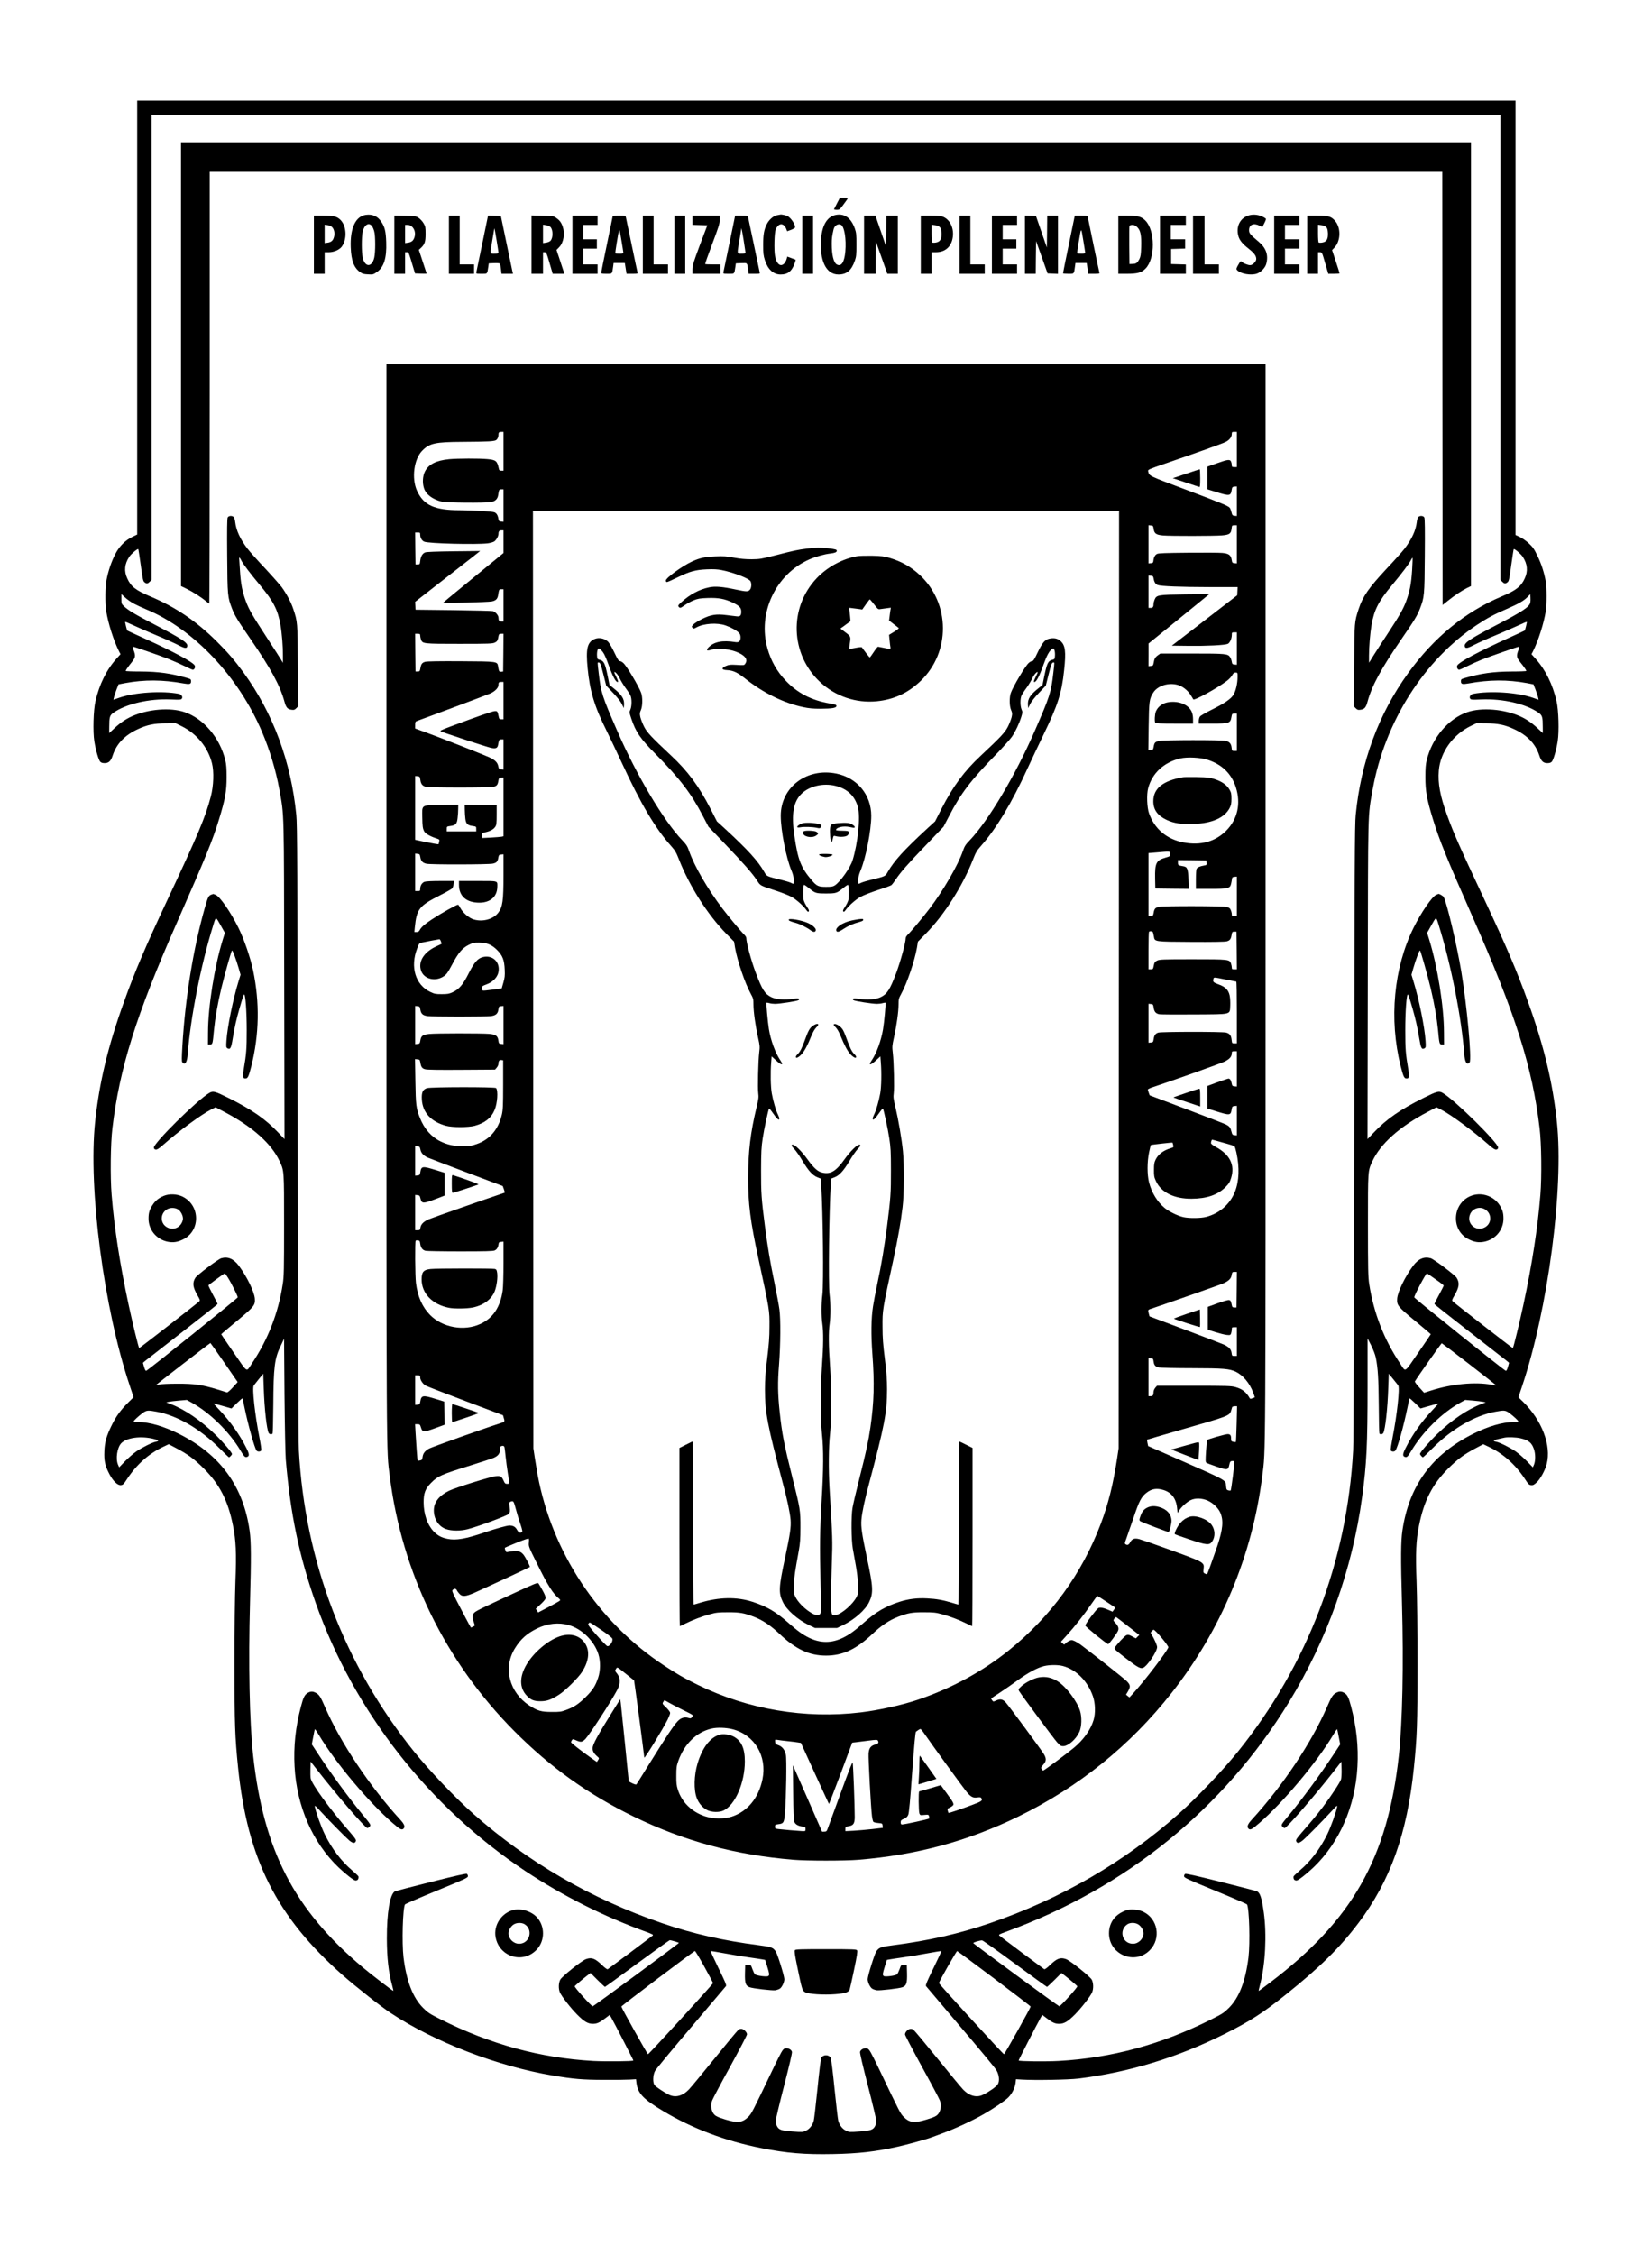 <?xml version="1.0" standalone="no"?>
<!DOCTYPE svg PUBLIC "-//W3C//DTD SVG 20010904//EN"
 "http://www.w3.org/TR/2001/REC-SVG-20010904/DTD/svg10.dtd">
<svg version="1.0" xmlns="http://www.w3.org/2000/svg"
 width="2300pt" height="3138pt" viewBox="0 0 2300 3138"
 preserveAspectRatio="xMidYMid meet">

<g transform="translate(0,3138) scale(0.1,-0.1)"
fill="#000000" stroke="none">
<path d="M1910 26961 l0 -3020 -65 -31 c-99 -47 -184 -132 -239 -239 -54 -105
-99 -236 -122 -358 -20 -105 -22 -321 -5 -438 25 -165 106 -418 179 -561 l20
-38 -55 -61 c-138 -152 -240 -357 -294 -594 -29 -124 -37 -420 -16 -556 20
-126 59 -259 82 -285 13 -14 31 -20 61 -20 58 0 88 28 114 110 53 160 168 280
352 364 127 59 224 79 384 80 l140 1 85 -42 c209 -104 365 -294 420 -514 30
-115 23 -317 -16 -464 -73 -281 -175 -524 -605 -1440 -306 -652 -452 -994
-604 -1418 -222 -615 -344 -1120 -402 -1672 -97 -922 122 -2595 481 -3664 l55
-165 -75 -74 c-102 -101 -166 -188 -225 -307 -77 -155 -102 -241 -107 -370 -6
-132 9 -203 69 -317 51 -98 115 -161 161 -156 28 3 39 13 83 81 133 203 300
353 499 449 l84 40 108 -57 c162 -86 246 -148 379 -280 222 -221 339 -449 408
-797 41 -203 49 -382 34 -771 -8 -203 -13 -672 -13 -1157 0 -842 6 -1008 50
-1440 131 -1273 536 -2076 1455 -2886 185 -163 535 -439 670 -528 609 -403
1490 -742 2258 -870 290 -49 413 -59 707 -60 154 -1 318 1 365 4 l85 5 6 -51
c18 -146 95 -227 375 -394 407 -243 863 -415 1364 -514 350 -70 605 -91 1000
-83 352 7 585 33 899 103 120 26 410 106 471 130 19 7 80 29 135 50 194 71
416 173 590 272 137 78 303 191 345 235 52 53 90 132 99 199 l6 53 80 -5 c182
-11 649 -3 790 14 698 86 1379 293 2035 621 349 174 537 295 850 546 475 380
754 654 1014 999 443 587 677 1242 771 2160 44 432 50 598 50 1435 0 474 -5
954 -13 1157 -15 396 -7 573 34 776 69 348 186 576 408 797 133 132 217 194
379 280 l108 57 84 -40 c199 -96 366 -246 499 -449 44 -68 55 -78 83 -81 26
-3 41 5 77 38 52 48 117 167 140 256 67 259 -67 611 -332 869 l-62 60 50 150
c362 1074 584 2754 486 3680 -58 551 -180 1058 -402 1672 -153 426 -299 767
-609 1428 -353 752 -425 915 -520 1177 -94 258 -128 440 -113 614 21 258 197
502 448 623 l75 36 140 -1 c159 -1 257 -21 383 -80 184 -84 299 -204 352 -364
26 -82 56 -110 114 -110 30 0 48 6 61 20 23 26 62 159 82 285 21 136 13 432
-16 556 -54 237 -156 442 -294 594 l-55 61 20 38 c73 143 154 397 179 561 15
102 15 319 0 410 -20 120 -60 245 -116 360 -45 94 -63 120 -119 173 -37 34
-92 73 -126 89 l-60 28 0 3023 0 3022 -9595 0 -9595 0 0 -3019z m18980 -416
l0 -3236 25 -24 c29 -30 45 -31 74 -7 19 15 25 45 51 236 17 121 32 222 35
224 9 10 98 -65 125 -106 66 -100 76 -199 28 -302 -50 -111 -122 -167 -318
-249 -512 -216 -946 -571 -1306 -1070 -411 -568 -656 -1231 -729 -1971 -14
-136 -16 -679 -21 -4405 -3 -2715 -8 -4319 -15 -4440 -83 -1542 -637 -2989
-1603 -4190 -213 -264 -573 -643 -826 -867 -760 -674 -1640 -1183 -2629 -1522
-427 -147 -857 -244 -1349 -307 -166 -21 -194 -31 -231 -84 -26 -39 -121 -343
-121 -389 1 -43 33 -111 63 -131 14 -9 41 -18 60 -22 44 -7 321 25 364 43 53
21 64 57 61 192 l-3 117 -40 0 c-40 0 -40 0 -60 -57 -12 -32 -27 -65 -36 -73
-20 -20 -167 -39 -186 -24 -18 16 -16 30 16 134 l28 90 39 7 c22 4 104 17 184
28 80 11 232 36 338 56 106 20 195 34 198 32 2 -3 -47 -110 -110 -238 -94
-192 -112 -237 -103 -250 7 -9 224 -265 482 -569 259 -303 483 -574 498 -601
39 -68 47 -152 18 -197 -20 -32 -114 -99 -202 -143 -88 -46 -191 -20 -277 68
-27 27 -189 223 -361 436 -172 212 -323 393 -336 402 -14 9 -33 12 -49 8 -31
-7 -66 -48 -66 -76 0 -11 106 -213 235 -449 130 -235 242 -447 250 -470 20
-56 18 -105 -4 -156 -25 -54 -51 -70 -183 -110 -167 -51 -237 -43 -315 36 -48
48 -51 54 -342 663 -117 242 -137 278 -163 289 -38 16 -94 -8 -104 -45 -4 -16
36 -186 110 -473 64 -247 116 -466 116 -487 0 -21 -7 -52 -15 -70 -26 -55 -63
-68 -220 -79 -136 -10 -144 -9 -187 12 -50 24 -90 75 -107 136 -6 21 -29 221
-52 444 -22 223 -46 417 -53 431 -23 51 -109 51 -133 0 -6 -14 -30 -207 -52
-430 -23 -223 -46 -423 -52 -444 -17 -62 -57 -113 -107 -137 -43 -21 -51 -22
-187 -12 -157 11 -194 24 -220 79 -8 18 -15 49 -15 70 0 21 52 240 116 487 74
287 114 457 110 473 -10 37 -66 61 -104 45 -26 -11 -46 -47 -163 -289 -289
-605 -295 -615 -342 -662 -81 -80 -148 -87 -315 -37 -132 40 -158 56 -183 110
-22 51 -24 100 -4 156 8 23 120 235 250 470 129 236 235 438 235 450 0 27 -39
69 -70 76 -18 4 -34 0 -51 -14 -14 -11 -163 -190 -331 -398 -168 -208 -329
-402 -357 -431 -88 -92 -190 -118 -280 -72 -67 33 -174 105 -196 130 -29 33
-27 139 4 199 13 25 238 297 500 605 262 309 481 568 488 576 10 13 -10 59
-103 249 -63 129 -112 236 -110 239 3 2 91 -12 197 -32 105 -20 257 -45 338
-56 80 -11 163 -24 185 -28 l39 -7 28 -90 c32 -104 34 -118 16 -134 -19 -15
-166 4 -186 24 -9 8 -24 41 -36 73 -20 57 -20 57 -60 57 l-40 0 -3 -117 c-3
-135 8 -171 61 -192 43 -18 320 -50 364 -43 19 4 46 13 60 22 30 20 62 88 63
131 0 46 -95 350 -121 389 -37 53 -65 63 -231 84 -492 63 -922 160 -1349 307
-990 339 -1869 848 -2629 1522 -253 224 -613 603 -826 867 -967 1201 -1520
2648 -1603 4190 -7 121 -12 1732 -16 4440 -4 3714 -6 4270 -20 4405 -73 741
-322 1413 -734 1980 -121 166 -216 277 -370 430 -286 285 -575 481 -931 631
-201 85 -267 136 -318 249 -48 103 -38 202 28 302 27 41 116 116 125 106 3 -2
18 -103 35 -224 26 -191 32 -221 51 -236 29 -24 45 -23 74 7 l25 24 0 3236 0
3235 9390 0 9390 0 0 -3235z m-19024 -3567 c38 -20 114 -55 169 -78 660 -273
1285 -933 1613 -1705 108 -253 194 -540 241 -800 69 -386 64 -220 68 -2663 l4
-2204 -88 92 c-178 188 -370 321 -695 482 -185 92 -212 99 -263 69 -171 -100
-782 -704 -773 -763 2 -16 11 -24 28 -26 19 -1 44 15 100 64 218 193 532 424
670 494 l61 31 125 -66 c391 -205 657 -444 769 -689 61 -134 60 -115 60 -886
0 -617 -2 -719 -18 -817 -61 -403 -206 -775 -430 -1108 -82 -123 -51 -141
-251 148 -97 140 -176 257 -176 259 0 3 97 85 216 183 243 202 259 221 252
314 -8 95 -108 301 -220 453 -73 99 -154 135 -247 108 -45 -13 -337 -233 -361
-272 -44 -72 -36 -131 31 -247 36 -62 37 -67 21 -83 -27 -27 -826 -648 -834
-648 -8 0 -93 350 -148 605 -122 570 -198 1063 -236 1530 -20 251 -15 710 11
924 98 832 330 1573 897 2859 409 929 497 1144 588 1442 85 278 105 386 105
585 0 121 -4 178 -18 235 -76 313 -302 580 -567 670 -199 68 -511 42 -735 -59
-89 -40 -168 -95 -247 -170 l-68 -63 1 88 c0 135 7 158 55 193 174 125 501
201 805 187 116 -5 138 -4 149 9 20 24 -2 61 -40 69 -230 45 -612 21 -827 -53
l-84 -29 7 31 c3 18 19 66 35 108 l29 75 93 18 c266 49 523 48 813 -5 85 -15
104 -10 104 30 0 27 -4 31 -52 45 -225 65 -404 90 -650 91 -115 0 -208 4 -208
8 0 11 32 57 87 125 49 61 53 86 24 162 -11 27 -15 50 -9 50 18 0 372 -122
498 -172 69 -28 169 -72 223 -99 53 -27 104 -49 112 -49 22 0 38 36 26 59 -26
48 -291 190 -711 381 -124 56 -226 103 -228 105 -6 6 -33 117 -29 121 2 2 51
-18 108 -45 57 -27 203 -90 324 -141 121 -50 258 -112 304 -136 95 -50 124
-53 129 -13 5 46 -83 103 -463 301 -258 134 -359 194 -418 250 -36 34 -37 38
-37 103 l0 67 54 -49 c29 -27 84 -65 122 -85z m19439 16 c-11 -59 -107 -123
-450 -302 -381 -198 -468 -255 -463 -301 5 -40 34 -37 129 13 46 24 183 86
304 136 121 51 267 114 324 141 57 27 106 47 108 45 4 -4 -23 -115 -29 -121
-2 -2 -104 -49 -228 -105 -420 -191 -685 -333 -711 -381 -12 -23 4 -59 26 -59
8 0 59 22 112 49 54 27 145 68 203 91 117 47 499 180 517 180 7 0 5 -17 -8
-50 -29 -76 -25 -101 24 -162 55 -68 87 -114 87 -125 0 -4 -93 -8 -208 -8
-246 -1 -425 -26 -649 -91 -49 -14 -53 -18 -53 -45 0 -40 19 -45 104 -30 290
53 547 54 813 5 l93 -18 29 -75 c16 -42 32 -90 35 -108 l7 -31 -84 29 c-215
74 -597 98 -827 53 -38 -8 -60 -45 -40 -69 11 -13 33 -14 149 -9 304 14 631
-62 805 -187 48 -35 55 -58 55 -193 l1 -88 -68 63 c-79 75 -158 130 -247 170
-224 101 -536 127 -735 59 -265 -90 -491 -357 -567 -670 -14 -57 -18 -114 -18
-235 0 -199 20 -307 105 -585 91 -294 187 -533 550 -1355 602 -1364 835 -2098
935 -2946 26 -214 31 -673 11 -924 -38 -467 -114 -960 -236 -1530 -55 -255
-140 -605 -148 -605 -8 0 -807 621 -834 648 -16 16 -15 21 21 83 67 116 75
175 31 247 -24 39 -316 259 -361 272 -93 27 -174 -9 -247 -108 -112 -152 -212
-358 -220 -453 -7 -93 9 -113 253 -314 118 -98 215 -180 215 -182 0 -3 -79
-120 -176 -260 -200 -289 -169 -271 -251 -148 -225 335 -368 703 -431 1109
-14 97 -17 202 -17 816 0 771 -1 752 60 886 112 245 378 484 769 689 l125 66
61 -31 c138 -70 452 -301 670 -494 56 -49 81 -65 100 -64 17 2 26 10 28 26 9
59 -602 663 -773 763 -51 30 -78 23 -263 -69 -325 -161 -517 -294 -695 -482
l-88 -92 4 2204 c4 2443 -1 2277 68 2663 169 940 716 1802 1454 2290 145 96
237 145 411 220 168 73 239 114 292 168 l37 38 3 -43 c2 -23 1 -57 -3 -74z
m-18133 -9392 c45 -70 138 -256 138 -276 0 -13 -1243 -1010 -1274 -1022 -9 -3
-18 13 -30 53 l-16 58 32 27 c18 15 252 197 520 405 268 208 487 381 487 386
1 4 -28 62 -64 128 -36 67 -64 126 -63 131 3 9 216 165 228 167 3 0 22 -25 42
-57z m16812 -23 c64 -44 116 -85 116 -89 0 -5 -29 -63 -65 -129 -36 -67 -65
-124 -64 -128 0 -5 219 -178 487 -386 268 -208 502 -390 520 -405 l32 -27 -16
-58 c-12 -40 -21 -56 -30 -53 -32 12 -1274 1009 -1274 1022 0 29 161 333 177
334 1 0 54 -36 117 -81z m-16005 -2513 c63 -750 187 -1345 417 -1995 534
-1509 1577 -2841 2924 -3733 524 -346 1081 -626 1678 -843 84 -31 101 -40 90
-50 -15 -15 -607 -457 -626 -469 -9 -5 -37 15 -86 62 -91 88 -140 106 -217 78
-61 -21 -336 -242 -359 -286 -24 -47 -26 -126 -5 -176 23 -55 152 -221 242
-311 97 -97 148 -127 218 -127 57 0 94 17 177 81 l57 43 24 -42 c49 -87 308
-590 305 -593 -11 -12 -385 -15 -558 -6 -739 42 -1433 231 -2125 579 -155 78
-177 92 -246 161 -142 143 -230 371 -271 701 -24 201 -11 687 21 738 4 6 202
92 441 190 395 162 435 181 435 202 0 12 -7 27 -15 33 -11 6 -155 -26 -500
-113 -267 -67 -492 -126 -501 -130 -70 -38 -114 -295 -113 -660 1 -268 23
-467 75 -654 10 -38 17 -71 16 -72 -5 -5 -318 235 -432 332 -948 797 -1375
1624 -1520 2939 -51 465 -68 1278 -44 2135 17 627 16 839 -5 994 -87 621 -409
1063 -983 1351 -212 106 -412 165 -565 165 -38 0 -68 4 -68 8 0 11 65 72 124
116 56 41 75 43 196 20 289 -54 603 -236 872 -505 71 -71 132 -129 135 -129
12 0 43 33 43 46 0 20 -122 163 -227 265 -205 201 -433 357 -628 430 l-60 23
35 8 c19 4 84 12 143 17 l108 9 67 -37 c254 -140 525 -406 682 -670 49 -82 62
-95 89 -86 36 11 34 40 -10 126 -91 182 -222 366 -371 524 -50 52 -88 95 -85
95 3 0 60 -16 128 -36 l122 -35 73 72 c41 40 76 71 79 68 3 -3 16 -60 29 -126
48 -235 141 -567 168 -600 15 -19 58 -16 65 4 4 9 -8 89 -25 177 -63 318 -104
691 -79 725 6 9 39 50 72 91 l60 73 7 -201 c9 -282 41 -572 69 -624 11 -20 44
-24 54 -7 4 5 8 184 10 397 3 528 18 645 99 814 l51 108 6 -778 c4 -427 12
-835 18 -906z m15176 1419 c29 -143 38 -289 41 -662 1 -210 5 -386 9 -392 10
-17 43 -13 54 7 28 52 60 342 69 624 l7 201 60 -73 c33 -41 65 -81 72 -90 24
-34 -16 -408 -79 -726 -17 -88 -29 -168 -25 -177 7 -20 50 -23 64 -4 32 40
114 336 169 601 13 66 26 122 29 125 3 3 38 -28 79 -68 l73 -72 122 35 c68 20
125 36 128 36 3 0 -35 -43 -85 -95 -149 -158 -280 -342 -371 -524 -44 -86 -46
-115 -10 -126 27 -9 40 4 89 86 157 264 428 530 682 670 l67 37 108 -9 c59 -5
124 -13 143 -17 l35 -8 -58 -22 c-195 -74 -415 -223 -616 -417 -112 -108 -241
-257 -241 -278 0 -12 30 -47 41 -47 4 0 66 58 137 129 269 269 583 451 872
505 121 23 140 21 196 -20 59 -44 124 -105 124 -116 0 -4 -30 -8 -67 -8 -154
0 -354 -59 -566 -165 -573 -288 -890 -721 -982 -1345 -22 -150 -24 -375 -6
-1010 24 -854 7 -1660 -44 -2125 -157 -1424 -647 -2287 -1790 -3153 -87 -67
-160 -120 -162 -119 -1 2 9 45 22 96 72 277 93 685 50 997 -28 200 -50 270
-94 294 -10 5 -235 63 -501 130 -342 86 -489 119 -500 112 -8 -5 -15 -20 -15
-32 0 -21 40 -40 435 -202 239 -98 437 -184 441 -190 32 -51 45 -537 21 -738
-41 -330 -129 -558 -271 -701 -69 -69 -91 -83 -246 -161 -692 -348 -1386 -537
-2125 -579 -176 -10 -546 -6 -558 6 -3 3 251 498 305 593 l24 42 57 -43 c83
-64 120 -81 177 -81 71 0 122 31 220 129 91 92 217 254 240 309 21 50 19 129
-4 175 -23 44 -300 266 -359 287 -78 28 -127 10 -218 -78 -49 -47 -77 -67 -86
-62 -19 12 -611 454 -626 469 -11 10 6 20 90 50 1680 613 3033 1711 3945 3200
529 865 881 1850 1017 2850 63 460 76 725 76 1558 l0 652 51 -100 c29 -59 56
-129 64 -170z m-16033 -67 l187 -271 -67 -74 c-41 -45 -73 -72 -82 -70 -8 3
-68 21 -133 41 -211 65 -324 81 -557 80 -120 0 -224 -5 -250 -11 -24 -7 -46
-10 -48 -8 -4 3 750 585 758 585 3 -1 89 -123 192 -272z m17334 -22 c206 -159
373 -290 370 -293 -2 -2 -30 1 -63 7 -226 42 -552 11 -842 -82 l-94 -30 -67
74 c-37 40 -65 78 -61 84 31 55 368 533 374 531 4 -1 177 -132 383 -291z
m-18314 -1041 c71 -18 78 -28 27 -39 -51 -10 -194 -81 -273 -136 -41 -29 -111
-90 -156 -136 l-81 -84 -16 37 c-35 82 -12 237 44 297 74 80 277 107 455 61z
m19026 10 c113 -27 156 -61 187 -148 24 -65 24 -168 2 -220 l-16 -37 -81 84
c-45 46 -115 107 -156 136 -79 55 -222 126 -273 136 -64 13 -40 25 114 57 46
10 164 6 223 -8z m-11777 -7001 c30 -9 57 -18 62 -21 7 -4 -1187 -883 -1201
-883 -18 0 -253 260 -251 278 0 6 134 120 196 166 l25 19 97 -97 c53 -53 100
-96 104 -96 4 0 206 146 449 325 244 179 448 325 453 325 6 0 36 -7 66 -16z
m4741 -312 c241 -177 441 -322 445 -322 4 0 51 43 104 96 l97 97 25 -19 c62
-46 196 -160 196 -166 2 -18 -233 -278 -251 -278 -12 0 -1198 871 -1198 879 0
11 100 41 125 37 11 -1 217 -147 457 -324z m-4327 -39 c66 -120 121 -223 123
-230 3 -10 -888 -984 -906 -990 -8 -3 -372 649 -371 663 0 11 1009 772 1024
773 6 1 64 -97 130 -216z m4038 -168 c278 -209 506 -384 506 -389 1 -15 -363
-666 -371 -663 -18 6 -909 980 -906 990 9 35 245 447 254 445 7 -2 239 -174
517 -383z"/>
<path d="M2520 26312 l0 -3088 72 -35 c84 -40 204 -116 269 -170 26 -22 50
-39 53 -39 3 0 6 1352 6 3005 l0 3005 8580 0 8580 0 2 -3015 3 -3014 75 60
c94 75 192 140 264 176 l56 27 0 3088 0 3088 -8980 0 -8980 0 0 -3088z"/>
<path d="M11655 28554 c-22 -42 -41 -80 -43 -85 -2 -5 15 -9 37 -9 38 0 43 3
94 73 77 105 76 97 10 97 l-58 0 -40 -76z"/>
<path d="M5092 28390 c-142 -20 -219 -187 -209 -450 7 -188 44 -286 133 -349
29 -21 50 -26 108 -29 67 -4 74 -2 120 30 101 68 141 195 133 418 -5 152 -20
213 -70 286 -51 76 -122 107 -215 94z m86 -155 c11 -14 26 -49 33 -78 17 -67
17 -284 0 -361 -31 -140 -132 -139 -162 2 -16 75 -16 282 0 356 21 97 85 137
129 81z"/>
<path d="M10865 28394 c-6 -1 -27 -5 -48 -9 -48 -8 -111 -63 -141 -124 -39
-77 -51 -147 -51 -291 0 -112 4 -147 23 -207 41 -131 118 -203 220 -203 98 0
152 41 192 146 11 31 19 57 18 59 -2 1 -29 11 -60 23 l-57 21 -10 -36 c-6 -20
-20 -46 -32 -59 -52 -55 -109 -8 -129 104 -15 82 -9 322 9 367 37 93 109 99
146 13 l14 -36 56 20 c30 12 55 27 55 35 0 44 -58 130 -105 156 -22 11 -85 25
-100 21z"/>
<path d="M11640 28390 c-120 -21 -193 -138 -208 -330 -24 -307 68 -499 241
-500 114 0 180 55 228 190 20 57 23 84 23 225 0 140 -3 168 -22 223 -53 148
-141 213 -262 192z m65 -136 c50 -20 80 -198 64 -377 -14 -148 -56 -211 -118
-178 -45 24 -71 132 -71 287 0 78 4 107 25 200 12 54 57 84 100 68z"/>
<path d="M17413 28389 c-137 -24 -211 -151 -172 -294 16 -58 56 -107 142 -175
79 -62 107 -100 107 -145 0 -35 -50 -85 -85 -85 -30 0 -92 24 -116 46 -15 14
-20 10 -49 -41 -27 -46 -30 -58 -19 -71 45 -55 200 -82 283 -50 54 21 111 81
125 133 33 118 0 219 -100 304 -128 109 -139 123 -139 167 0 76 64 103 145 62
21 -11 40 -19 41 -17 1 1 14 26 29 56 21 43 24 56 13 63 -62 42 -136 59 -205
47z"/>
<path d="M4370 27975 l0 -405 75 0 75 0 0 150 0 150 58 0 c71 0 150 35 182 80
74 104 65 285 -19 369 -49 49 -96 61 -245 61 l-126 0 0 -405z m256 242 c28
-32 38 -87 24 -135 -13 -50 -38 -72 -89 -79 l-41 -6 0 128 0 128 42 -6 c28 -4
50 -14 64 -30z"/>
<path d="M5490 27976 l0 -406 75 0 75 0 0 150 0 150 25 0 c26 0 20 14 95 -235
l18 -60 81 -3 c44 -2 81 -1 81 0 0 2 -25 77 -55 167 l-54 164 28 26 c54 50 66
86 66 196 0 92 -2 104 -28 148 -15 26 -47 60 -69 75 -40 26 -48 27 -190 30
l-148 3 0 -405z m250 246 c34 -35 47 -90 31 -141 -14 -49 -40 -71 -90 -78
l-41 -6 0 127 0 126 36 0 c26 0 43 -8 64 -28z"/>
<path d="M6250 27975 l0 -405 175 0 175 0 0 65 0 65 -100 0 -100 0 0 340 0
340 -75 0 -75 0 0 -405z"/>
<path d="M6716 27998 c-44 -211 -81 -393 -84 -405 -4 -22 -2 -23 72 -23 85 0
78 -7 94 95 l7 50 74 3 c50 2 77 -1 82 -9 4 -7 10 -41 14 -75 l7 -64 80 0 80
0 -8 33 c-3 17 -41 199 -84 402 l-77 370 -89 3 -89 3 -79 -383z m199 32 c14
-85 25 -160 25 -167 0 -9 -17 -13 -55 -13 -66 0 -65 -12 -30 190 14 80 25 150
26 155 2 22 10 -16 34 -165z"/>
<path d="M7400 27976 l0 -406 80 0 80 0 0 150 0 150 24 0 c22 0 27 -11 67
-150 l44 -150 82 0 81 0 -55 166 -55 166 36 37 c63 64 84 187 50 288 -20 58
-43 88 -92 122 -35 25 -45 26 -189 29 l-153 4 0 -406z m263 246 c39 -40 39
-155 0 -194 -11 -11 -39 -22 -62 -25 l-41 -6 0 128 0 128 41 -6 c23 -3 51 -14
62 -25z"/>
<path d="M7970 27975 l0 -405 175 0 175 0 0 65 0 65 -100 0 -100 0 0 110 0
110 95 0 95 0 0 65 0 65 -95 0 -95 0 0 100 0 100 100 0 100 0 0 65 0 65 -175
0 -175 0 0 -405z"/>
<path d="M8530 28371 c0 -4 -36 -181 -80 -391 -44 -210 -80 -389 -80 -396 0
-11 18 -14 74 -14 83 0 78 -5 92 98 l7 52 78 0 78 0 12 -75 12 -75 79 0 c71 0
79 2 74 18 -3 9 -39 181 -81 382 -42 200 -78 374 -81 387 -6 22 -11 23 -95 23
-49 0 -89 -4 -89 -9z m149 -508 c1 -9 -16 -13 -52 -13 -30 0 -56 2 -59 5 -3 3
5 67 18 143 39 230 34 227 65 42 15 -91 28 -171 28 -177z"/>
<path d="M8950 27975 l0 -405 175 0 175 0 0 65 0 65 -100 0 -100 0 0 340 0
340 -75 0 -75 0 0 -405z"/>
<path d="M9390 27975 l0 -405 75 0 75 0 0 405 0 405 -75 0 -75 0 0 -405z"/>
<path d="M9640 28315 l0 -64 104 -3 104 -3 -104 -275 c-89 -239 -103 -283
-104 -337 l0 -63 195 0 195 0 0 65 0 65 -103 0 c-57 0 -106 2 -109 5 -3 3 41
129 98 280 90 238 104 282 104 335 l0 60 -190 0 -190 0 0 -65z"/>
<path d="M10156 27997 c-44 -210 -81 -392 -84 -404 -4 -22 -2 -23 72 -23 85 0
78 -7 94 95 l7 50 77 3 c86 3 80 9 94 -95 l7 -53 79 0 c79 0 80 0 74 23 -3 13
-39 187 -81 387 -42 201 -78 373 -81 383 -5 14 -18 17 -92 17 l-87 0 -79 -383z
m198 36 c14 -89 26 -167 26 -173 0 -6 -24 -10 -55 -10 -66 0 -65 -12 -30 190
14 80 25 149 25 154 0 33 11 -20 34 -161z"/>
<path d="M11170 27975 l0 -405 75 0 75 0 0 405 0 405 -75 0 -75 0 0 -405z"/>
<path d="M12030 27975 l0 -405 80 0 80 0 2 225 3 224 79 -224 80 -225 73 0 73
0 0 405 0 405 -80 0 -80 0 -1 -217 c0 -120 -4 -209 -8 -198 -4 11 -38 109 -75
218 l-68 197 -79 0 -79 0 0 -405z"/>
<path d="M12820 27975 l0 -405 75 0 75 0 0 150 0 150 63 0 c111 1 191 59 222
162 40 137 -11 280 -120 329 -32 15 -66 19 -177 19 l-138 0 0 -405z m263 246
c16 -15 22 -36 25 -83 4 -84 -18 -123 -77 -133 -22 -4 -45 -4 -51 0 -6 4 -10
54 -10 127 l0 121 46 -6 c28 -3 54 -13 67 -26z"/>
<path d="M13360 27975 l0 -405 175 0 175 0 0 65 0 65 -100 0 -100 0 0 340 0
340 -75 0 -75 0 0 -405z"/>
<path d="M13810 27975 l0 -405 175 0 175 0 0 65 0 65 -100 0 -100 0 0 110 0
110 95 0 95 0 0 65 0 65 -95 0 -95 0 0 100 0 100 100 0 100 0 0 65 0 65 -175
0 -175 0 0 -405z"/>
<path d="M14270 27975 l0 -405 75 0 75 0 2 228 3 227 80 -225 80 -225 73 -3
72 -3 0 406 0 405 -75 0 -75 0 -2 -222 -3 -223 -76 220 -76 220 -77 3 -76 3 0
-406z"/>
<path d="M14882 27983 c-46 -219 -82 -401 -82 -405 0 -5 33 -8 74 -8 83 0 78
-5 92 98 l7 52 78 0 78 0 12 -75 12 -75 79 0 c71 0 79 2 74 18 -3 9 -39 181
-81 382 -41 201 -77 375 -80 388 -5 21 -10 22 -93 22 l-88 0 -82 -397z m227
-120 c1 -9 -16 -13 -52 -13 -30 0 -56 2 -59 5 -3 3 5 67 18 143 39 230 34 227
65 42 15 -91 28 -171 28 -177z"/>
<path d="M15570 27975 l0 -405 118 0 c150 0 204 15 260 72 138 138 136 533 -3
670 -55 54 -106 68 -252 68 l-123 0 0 -405z m265 242 c45 -45 58 -115 53 -276
-3 -103 -8 -133 -25 -167 -29 -54 -43 -65 -95 -67 l-43 -2 -3 260 c-1 143 0
265 3 272 2 7 21 13 41 13 27 0 44 -8 69 -33z"/>
<path d="M16150 27975 l0 -405 180 0 180 0 0 65 0 64 -102 3 -103 3 0 105 0
105 98 3 97 3 0 64 0 65 -100 0 -100 0 0 100 0 100 105 0 105 0 0 65 0 65
-180 0 -180 0 0 -405z"/>
<path d="M16610 27975 l0 -405 180 0 180 0 0 65 0 65 -100 0 -100 0 0 340 0
340 -80 0 -80 0 0 -405z"/>
<path d="M17740 27975 l0 -405 175 0 175 0 0 65 0 65 -100 0 -100 0 0 110 0
110 100 0 100 0 0 65 0 65 -100 0 -100 0 0 100 0 100 100 0 100 0 0 65 0 65
-175 0 -175 0 0 -405z"/>
<path d="M18200 27975 l0 -405 75 0 75 0 0 150 0 150 28 0 c27 0 29 -3 71
-150 l44 -150 78 0 c44 0 79 3 79 7 0 4 -23 78 -52 165 l-52 158 31 32 c90 93
95 278 10 375 -54 61 -92 73 -249 73 l-138 0 0 -405z m263 246 c16 -15 22 -36
25 -83 4 -84 -18 -123 -77 -133 -22 -4 -45 -4 -51 0 -6 4 -10 54 -10 127 l0
121 46 -6 c28 -3 54 -13 67 -26z"/>
<path d="M5380 18822 c0 -8005 -2 -7597 46 -7981 167 -1344 774 -2587 1734
-3551 501 -504 1029 -881 1665 -1191 703 -342 1415 -534 2220 -600 193 -16
717 -16 910 0 805 66 1517 258 2220 600 841 410 1558 987 2136 1721 690 876
1126 1919 1263 3021 48 384 46 -24 46 7981 l0 7488 -6120 0 -6120 0 0 -7488z
m1630 6278 l0 -270 -30 0 c-24 0 -31 5 -35 28 -23 107 -39 122 -157 133 -116
11 -414 10 -533 -1 -185 -18 -290 -72 -340 -174 -30 -62 -36 -152 -14 -224 26
-90 118 -160 249 -193 63 -16 599 -20 684 -6 59 10 92 41 101 93 13 83 14 84
45 84 l30 0 0 -226 0 -225 -32 3 c-29 3 -33 7 -39 38 -8 50 -26 79 -56 91 -35
13 -290 28 -483 29 -352 0 -502 69 -594 270 -79 173 -43 444 74 560 101 102
181 119 555 121 154 0 322 4 373 7 82 6 96 10 113 31 10 13 19 38 19 55 0 40
6 46 42 46 l28 0 0 -270z m10210 25 l0 -245 -35 0 c-30 0 -35 3 -35 24 0 14
-4 36 -10 50 -14 37 -43 34 -197 -21 l-133 -47 0 -158 0 -157 113 -35 c196
-61 211 -60 225 25 7 40 10 44 40 47 l32 3 0 -206 0 -206 -31 3 c-29 3 -33 8
-44 50 -6 26 -17 54 -24 62 -22 27 -123 68 -625 257 -516 194 -494 183 -511
252 -6 21 8 27 232 104 452 155 788 275 841 300 58 27 92 70 92 116 0 24 3 27
35 27 l35 0 0 -245z m-1643 -7377 l-3 -6523 -21 -140 c-56 -368 -122 -630
-228 -912 -264 -697 -695 -1289 -1280 -1760 -367 -295 -797 -528 -1266 -687
-215 -73 -543 -146 -794 -176 -779 -93 -1572 41 -2270 383 -195 96 -286 148
-475 273 -914 603 -1554 1571 -1755 2649 -9 50 -26 153 -38 230 l-21 140 -3
6523 -3 6522 4080 0 4080 0 -3 -6522z m484 6274 c9 -67 34 -85 132 -94 112 -9
711 -8 820 1 105 9 126 24 134 95 5 45 7 46 39 46 l34 0 0 -266 0 -265 -32 3
c-30 3 -33 6 -40 48 -11 65 -40 87 -130 95 -40 4 -255 5 -478 3 -317 -3 -411
-6 -432 -17 -28 -14 -45 -47 -50 -96 -3 -26 -8 -30 -35 -33 l-33 -3 0 266 0
266 33 -3 c30 -3 32 -6 38 -46z m-9051 -180 l0 -158 -420 -344 c-231 -188
-420 -345 -420 -348 0 -9 623 8 675 18 58 11 82 35 90 88 13 81 14 82 45 82
l30 0 0 -225 0 -225 -29 0 c-30 0 -41 14 -41 55 0 31 -43 81 -77 90 -16 4
-264 10 -553 14 l-525 6 -2 55 -3 55 346 270 c191 149 395 308 453 353 l106
84 -370 -4 c-244 -3 -379 -8 -397 -16 -37 -16 -59 -53 -67 -114 -6 -51 -7 -53
-36 -53 l-30 0 -3 223 -2 222 35 0 c32 0 35 -2 35 -30 0 -43 23 -84 56 -98 56
-26 729 -43 886 -23 37 5 77 17 91 27 28 21 57 74 57 104 0 36 12 50 41 50
l29 0 0 -158z m9051 -512 c8 -50 26 -79 56 -91 47 -18 318 -28 721 -29 l393 0
-3 -57 -3 -57 -455 -351 -455 -350 240 -3 c245 -3 491 9 537 27 29 11 58 73
58 126 0 33 2 35 35 35 l35 0 0 -226 0 -225 -32 3 c-29 3 -33 7 -39 40 -3 20
-13 48 -22 61 -32 50 -58 52 -532 52 l-440 0 -33 -23 c-39 -28 -51 -49 -60
-105 -7 -38 -10 -42 -40 -45 l-32 -3 1 158 0 158 395 320 c216 176 406 330
421 343 l28 23 -335 -3 c-379 -5 -398 -8 -425 -72 -8 -20 -15 -46 -15 -60 0
-42 -10 -56 -41 -56 l-29 0 0 226 0 225 32 -3 c29 -3 33 -7 39 -38z m-10211
-794 c0 -12 5 -38 11 -56 21 -59 28 -60 536 -60 416 0 461 2 493 18 28 13 37
25 44 57 4 22 10 46 12 53 2 6 17 12 34 12 l30 0 -2 -262 -3 -263 -27 -3 c-28
-3 -31 1 -43 71 -12 73 -1 72 -517 75 -303 2 -471 -1 -498 -8 -44 -12 -58 -31
-68 -93 -7 -38 -10 -42 -37 -42 l-30 0 -3 263 -2 262 35 0 c30 0 35 -3 35 -24z
m11380 -578 c0 -86 -24 -191 -55 -244 -35 -59 -123 -120 -304 -210 -82 -40
-157 -84 -165 -96 -9 -12 -16 -39 -16 -60 l0 -38 188 0 c233 0 252 6 266 88 9
50 11 52 43 52 l33 0 0 -260 0 -260 -34 0 c-32 0 -34 1 -39 46 -6 55 -30 82
-83 94 -56 14 -861 13 -923 -1 -59 -12 -69 -23 -79 -80 -7 -41 -10 -44 -41
-47 l-33 -3 4 328 c5 354 9 388 64 474 59 95 210 143 339 108 63 -17 133 -69
175 -131 21 -32 40 -63 43 -70 8 -24 330 152 466 255 31 23 65 59 76 80 16 29
26 37 48 37 27 0 27 -1 27 -62z m-10220 -328 l0 -260 -30 0 c-24 0 -31 5 -35
28 -18 85 -19 87 -56 86 -32 -1 -229 -70 -613 -213 -129 -48 -155 -61 -140
-69 27 -14 618 -209 687 -226 77 -20 104 -10 112 41 12 69 15 73 46 73 l29 0
0 -211 0 -210 -32 3 c-29 3 -33 7 -41 45 -10 53 -46 88 -127 125 -86 39 -618
248 -847 333 l-183 67 0 48 c0 43 3 49 28 58 176 63 972 361 1017 381 69 31
115 80 115 120 0 35 6 41 42 41 l28 0 0 -260z m9805 -824 c198 -64 331 -194
391 -381 73 -229 24 -447 -135 -606 -152 -152 -355 -208 -592 -163 -233 44
-405 188 -481 404 -29 80 -36 264 -13 350 55 210 220 363 450 416 96 22 281
13 380 -20z m-10963 -279 c8 -58 28 -83 77 -97 48 -13 894 -13 942 0 46 13 58
27 67 81 7 40 10 44 40 47 l32 3 0 -410 0 -409 -27 -6 c-16 -3 -83 -8 -150
-12 l-123 -6 0 34 c0 34 2 35 55 48 67 16 108 40 132 77 15 23 18 49 18 163
l0 135 -222 3 -223 2 1 -67 c0 -38 4 -95 8 -127 9 -71 29 -91 101 -101 49 -7
50 -8 50 -41 l0 -34 -205 0 -205 0 0 34 c0 33 1 34 50 41 75 10 92 29 101 111
5 38 8 95 8 127 l1 58 -230 -3 c-291 -4 -274 7 -271 -170 2 -129 6 -157 27
-198 14 -29 83 -69 162 -95 52 -17 53 -18 46 -48 -3 -18 -8 -33 -9 -35 -4 -4
-83 10 -222 39 l-103 22 0 444 0 444 32 -3 c31 -3 33 -6 40 -51z m10438 -1031
c0 -32 -2 -34 -59 -50 -134 -38 -153 -74 -149 -291 l3 -140 234 -3 234 -2 -6
131 c-7 152 -17 175 -74 184 -70 12 -73 14 -73 51 l0 34 198 -2 197 -3 3 -32
c3 -30 1 -32 -35 -38 -56 -10 -93 -25 -103 -46 -6 -10 -10 -76 -10 -148 l0
-131 205 0 c242 0 268 6 284 67 5 21 11 52 13 68 3 26 8 30 36 33 l32 3 0
-275 0 -276 -35 0 c-31 0 -35 3 -35 25 0 14 -6 41 -14 59 -11 27 -22 35 -59
45 -56 13 -882 15 -941 1 -51 -11 -65 -27 -74 -81 -7 -40 -10 -44 -40 -47
l-32 -3 0 440 0 439 73 6 c247 21 227 22 227 -18z m-10438 -46 c9 -54 32 -78
84 -90 57 -14 861 -12 924 1 55 12 69 28 79 89 6 31 10 35 39 38 l32 3 0 -288
c0 -361 -12 -444 -73 -525 -69 -90 -214 -131 -340 -94 -67 19 -151 92 -188
160 -13 26 -27 46 -32 46 -22 0 -232 -118 -362 -203 -101 -66 -150 -109 -171
-149 -11 -21 -22 -28 -45 -28 l-30 0 6 63 c26 258 60 301 353 449 90 46 168
90 172 99 5 9 12 35 16 58 l7 41 -190 0 c-113 0 -203 -4 -222 -11 -36 -13 -61
-53 -61 -99 0 -28 -3 -30 -35 -30 l-35 0 0 261 0 260 32 -3 c30 -3 33 -7 40
-48z m10201 -1047 c3 -10 8 -35 12 -56 12 -73 1 -72 517 -75 303 -2 471 1 498
8 44 12 58 31 68 93 7 38 10 42 37 42 l30 0 3 -262 2 -263 -35 0 c-30 0 -35 3
-35 24 0 12 -5 38 -11 56 -21 59 -28 60 -536 60 -416 0 -461 -2 -493 -18 -28
-13 -37 -25 -44 -57 -4 -22 -10 -46 -12 -52 -2 -7 -17 -13 -34 -13 l-30 0 0
258 c0 142 3 262 7 265 13 14 52 7 56 -10z m-9914 -125 c6 -17 10 -32 9 -33
-2 -2 -37 -18 -78 -37 -173 -81 -254 -216 -205 -343 42 -112 198 -148 312 -72
41 28 56 49 118 165 86 163 142 229 231 273 58 29 75 33 142 32 109 -1 178
-29 252 -103 77 -77 102 -140 107 -275 4 -83 0 -114 -19 -180 l-23 -80 -125
-17 c-69 -10 -131 -16 -137 -13 -7 2 -13 17 -13 33 0 27 5 31 61 52 88 31 153
97 168 169 30 141 -82 248 -220 211 -70 -19 -117 -74 -194 -226 -79 -157 -132
-220 -222 -262 -50 -23 -71 -27 -153 -27 -86 0 -101 3 -160 31 -207 99 -282
348 -182 606 26 69 29 73 67 81 54 12 227 45 242 46 6 1 16 -13 22 -31z
m10946 -534 c66 -13 123 -24 127 -24 5 0 8 -193 8 -430 l0 -430 -34 0 c-33 0
-33 1 -39 51 -7 60 -26 85 -76 99 -49 14 -894 13 -943 0 -42 -12 -59 -36 -67
-95 -6 -36 -9 -40 -38 -43 l-33 -3 0 271 0 271 32 -3 c31 -3 33 -6 40 -53 8
-56 30 -81 81 -90 18 -3 236 -5 484 -3 534 4 493 -7 501 125 2 43 -1 106 -8
138 -16 78 -61 123 -155 156 -72 26 -81 35 -71 74 7 28 -7 29 191 -11z
m-11233 -414 c10 -61 35 -82 105 -91 32 -4 229 -7 438 -7 209 0 406 3 438 7
70 9 98 33 106 93 6 40 8 43 39 46 l32 3 0 -266 0 -266 -32 3 c-31 3 -33 6
-39 46 -9 66 -34 85 -127 94 -107 9 -740 9 -835 -1 -93 -10 -114 -25 -125 -91
-7 -41 -10 -45 -40 -48 l-32 -3 0 266 0 266 32 -3 c30 -3 33 -7 40 -48z
m11368 -826 l0 -245 -32 3 c-29 3 -33 7 -40 42 -9 44 -24 66 -44 66 -8 0 -77
-23 -154 -51 l-140 -52 0 -157 0 -157 119 -37 c195 -61 205 -60 219 25 7 40
10 44 40 47 l32 3 0 -206 0 -206 -31 3 c-29 3 -33 8 -44 50 -14 57 -27 74 -79
100 -23 12 -270 107 -550 213 l-510 192 -12 34 c-7 19 -13 39 -13 46 -1 6 29
21 67 33 249 82 939 327 997 355 74 35 105 71 105 119 0 23 4 26 35 26 l35 0
0 -246z m-11368 89 c10 -62 24 -81 66 -93 25 -8 188 -10 505 -8 l469 3 24 28
c13 15 24 40 24 55 0 38 13 54 41 50 l24 -3 0 -340 c0 -291 -3 -351 -18 -416
-48 -207 -168 -347 -350 -410 -71 -25 -97 -29 -192 -29 -130 0 -212 18 -310
65 -129 62 -230 177 -289 329 -52 130 -58 178 -63 509 l-5 308 33 -3 c31 -3
34 -6 41 -45z m11135 -1103 c156 -43 192 -54 202 -65 5 -6 16 -44 25 -85 45
-209 38 -395 -20 -544 -69 -174 -216 -303 -402 -351 -74 -19 -232 -21 -312 -4
-78 16 -206 78 -267 130 -102 86 -179 212 -215 352 -28 111 -28 284 0 421 12
54 22 100 24 101 5 5 299 38 302 34 2 -2 7 -18 10 -35 7 -29 5 -31 -36 -43
-102 -31 -173 -85 -209 -159 -19 -39 -23 -63 -23 -142 -1 -84 3 -103 28 -157
72 -157 254 -247 496 -245 211 1 362 53 470 160 50 50 62 69 81 131 54 178
-17 323 -211 428 -43 24 -70 44 -70 55 0 18 10 48 16 48 2 0 52 -13 111 -30z
m-11134 -107 c9 -48 41 -83 99 -111 23 -10 268 -104 545 -208 l502 -189 16
-44 c8 -25 15 -46 15 -47 0 -1 -44 -17 -97 -34 -169 -56 -917 -318 -964 -338
-69 -30 -108 -68 -115 -113 -6 -36 -9 -39 -40 -39 l-34 0 0 246 0 245 32 -3
c28 -3 33 -8 42 -47 19 -76 32 -76 254 9 l82 32 0 159 0 158 -112 35 c-197 61
-212 60 -226 -25 -7 -40 -10 -44 -40 -47 l-32 -3 0 206 0 206 32 -3 c29 -3 33
-7 41 -45z m-3 -1309 c8 -59 33 -92 77 -101 21 -4 238 -8 483 -8 349 0 452 3
477 13 31 14 49 44 55 92 2 20 9 26 36 28 l32 3 0 -300 c0 -165 -5 -335 -11
-377 -32 -233 -136 -389 -312 -469 -226 -104 -524 -51 -698 124 -109 110 -175
258 -198 446 -12 99 -15 577 -4 589 4 4 19 6 33 4 21 -3 26 -9 30 -44z m11368
-641 l-3 -248 -29 0 c-28 0 -31 4 -40 50 -10 43 -15 50 -37 53 -14 2 -86 -19
-160 -46 l-134 -49 0 -159 0 -158 105 -34 c58 -18 129 -36 157 -39 50 -5 53
-4 63 21 5 15 10 41 10 57 0 27 3 29 35 29 l35 0 0 -200 0 -200 -34 0 c-32 0
-34 2 -39 41 -7 53 -37 85 -112 119 -33 14 -279 109 -546 209 l-485 182 -11
42 c-13 48 -12 50 42 67 81 25 922 320 979 343 84 34 124 69 132 115 9 50 11
52 45 52 l29 0 -2 -247z m-1157 -1001 c7 -52 24 -71 75 -82 21 -5 226 -10 454
-10 446 -1 527 -7 618 -51 98 -48 190 -158 238 -285 13 -35 24 -66 24 -68 0
-2 -14 -9 -32 -15 -25 -9 -34 -9 -39 1 -49 86 -103 128 -199 155 -59 16 -114
18 -578 18 l-514 0 -24 -28 c-13 -16 -24 -41 -24 -57 0 -46 -10 -60 -41 -60
l-29 0 0 266 0 265 33 -3 c30 -3 32 -6 38 -46z m-10211 -221 c0 -36 36 -90 77
-114 18 -10 267 -107 554 -215 l522 -197 12 -43 c15 -49 16 -48 -75 -77 -204
-65 -924 -322 -964 -343 -60 -33 -86 -66 -93 -119 -5 -36 -9 -42 -36 -47 -17
-3 -31 -5 -33 -4 -3 4 -22 261 -29 396 l-6 112 34 0 c31 0 34 -3 48 -47 19
-66 40 -66 201 -7 l128 47 -2 161 -3 161 -120 37 c-177 55 -199 51 -213 -33
-7 -40 -10 -44 -40 -47 l-32 -3 0 205 0 206 35 0 c32 0 35 -3 35 -29z m11367
-647 c-4 -136 -8 -249 -11 -251 -3 -3 -18 -2 -35 2 -28 6 -31 10 -31 43 0 49
-11 63 -47 64 -29 1 -271 -68 -285 -81 -4 -4 -12 -74 -17 -156 -8 -128 -8
-152 5 -161 8 -6 73 -31 144 -55 150 -51 159 -49 175 27 10 43 14 49 38 52 16
2 29 -2 32 -10 6 -14 -42 -384 -50 -399 -3 -4 -17 -4 -33 0 -24 7 -28 13 -32
59 -9 90 29 68 -670 376 l-415 182 -9 42 c-5 23 -7 44 -5 47 3 2 218 65 479
140 651 186 668 192 690 263 6 20 13 43 15 50 3 6 19 12 36 12 l32 0 -6 -246z
m-10193 -326 c3 -13 10 -72 16 -133 6 -60 20 -162 30 -226 26 -152 26 -149
-10 -149 -25 0 -32 6 -48 43 -28 62 -42 71 -110 64 -72 -7 -553 -157 -648
-202 -141 -68 -214 -161 -214 -273 0 -124 67 -226 172 -262 76 -26 199 -27
299 -1 145 37 553 189 573 213 16 20 18 34 12 94 -6 71 -5 72 21 79 33 8 35 5
67 -114 14 -53 41 -143 61 -200 27 -80 32 -107 22 -113 -25 -16 -46 -7 -68 31
-24 44 -54 61 -106 61 -35 0 -194 -44 -343 -95 -265 -91 -403 -115 -521 -90
-85 17 -141 48 -196 108 -85 92 -134 237 -135 397 -1 130 23 193 106 276 94
94 137 113 546 240 151 47 297 95 323 106 62 27 87 59 87 114 0 24 5 44 13 47
28 12 47 6 51 -15z m9173 -593 c113 -34 178 -119 191 -252 l7 -68 23 36 c30
48 100 112 154 140 64 34 163 32 244 -5 72 -32 145 -102 173 -166 48 -110 37
-231 -41 -465 -49 -145 -136 -387 -142 -393 -2 -1 -15 2 -29 9 -24 11 -25 15
-20 66 10 93 16 90 -512 281 -181 66 -354 125 -383 133 -68 17 -101 5 -127
-44 -20 -37 -38 -45 -65 -27 -13 8 -12 18 9 72 13 35 58 165 100 289 82 244
111 300 186 357 70 54 139 65 232 37z m-8834 -736 c-5 -46 0 -60 105 -271 161
-327 231 -438 320 -509 7 -6 12 -15 10 -21 -2 -5 -71 -45 -155 -89 l-151 -79
-16 26 -17 25 65 61 c37 33 69 71 72 84 4 17 -7 47 -39 106 -25 46 -52 91 -59
101 -12 17 -38 6 -378 -151 -433 -201 -488 -228 -517 -255 -27 -24 -30 -66 -8
-127 8 -23 15 -46 15 -50 0 -7 -51 -33 -55 -28 -11 15 -147 272 -200 377 -63
126 -66 136 -49 148 26 19 42 16 55 -9 6 -13 23 -35 37 -50 38 -41 83 -37 206
16 131 58 766 352 772 359 8 7 -61 139 -91 175 -37 44 -82 56 -159 43 -34 -6
-67 -11 -73 -11 -9 0 -27 45 -24 60 1 3 74 35 164 71 103 42 164 62 169 56 4
-6 4 -32 1 -58z m8044 -821 l122 -81 -20 -28 -20 -28 -55 24 c-71 31 -117 40
-143 26 -28 -16 -181 -219 -181 -242 0 -16 299 -259 319 -259 12 0 120 146
136 184 16 37 4 69 -42 118 -25 26 -25 28 -9 53 10 15 22 23 29 19 7 -4 81
-61 165 -127 l154 -120 -24 -23 -24 -24 -51 27 c-42 23 -56 26 -79 18 -25 -9
-139 -132 -165 -177 -8 -15 14 -35 136 -130 176 -137 221 -163 258 -149 58 22
197 227 197 290 0 25 -42 119 -76 173 -17 26 -17 28 1 47 10 12 22 21 26 21
24 0 213 -226 205 -246 -26 -67 -323 -456 -488 -638 l-53 -58 -24 19 -24 20
27 45 c39 66 35 93 -22 147 -43 42 -515 414 -638 504 -29 20 -68 44 -88 52
-33 14 -40 14 -70 0 -19 -9 -42 -25 -52 -36 -17 -19 -18 -19 -40 2 l-23 22 78
86 c112 123 250 298 342 434 44 64 83 117 87 117 4 0 62 -37 129 -82z m-7036
-390 c98 -67 151 -109 155 -124 10 -39 -38 -109 -71 -102 -8 2 -73 68 -144
148 -105 118 -127 148 -120 163 6 9 14 17 20 17 6 0 78 -46 160 -102z m-450
66 c182 -53 352 -220 410 -404 31 -97 30 -232 -4 -330 -39 -115 -73 -167 -171
-265 -100 -99 -166 -143 -278 -183 -65 -24 -87 -27 -198 -26 -144 0 -196 15
-310 89 -279 182 -367 521 -205 790 81 133 166 210 311 282 147 72 303 88 445
47z m6878 -569 c185 -49 345 -211 418 -423 33 -96 37 -233 9 -327 -40 -135
-139 -276 -276 -389 -101 -84 -414 -316 -427 -316 -4 0 -14 9 -21 21 -12 18
-9 25 22 60 46 50 47 88 5 155 -53 82 -490 674 -529 715 -42 44 -76 50 -135
22 -34 -16 -36 -16 -50 3 -8 10 -15 22 -15 25 0 4 53 41 118 82 64 42 176 119
247 171 143 105 277 178 370 200 78 19 196 19 264 1z m-6081 -112 c59 -47 108
-86 110 -88 3 -3 142 -1051 142 -1074 0 -25 255 390 325 528 19 39 35 80 35
93 0 13 -21 42 -56 76 -54 52 -55 54 -39 78 l16 24 72 -40 c40 -23 122 -66
182 -95 158 -78 148 -71 130 -99 -14 -21 -19 -23 -49 -14 -55 17 -106 2 -151
-45 -54 -56 -164 -222 -385 -577 -101 -162 -186 -299 -190 -303 -4 -5 -30 3
-57 16 l-49 25 -53 529 c-29 290 -56 548 -59 572 l-7 44 -106 -169 c-210 -335
-279 -463 -279 -516 0 -37 21 -73 64 -110 29 -25 30 -26 13 -52 l-17 -26 -73
51 c-150 106 -287 213 -287 224 0 6 6 19 13 29 12 16 15 16 57 -3 67 -30 87
-27 133 22 61 66 356 519 438 675 52 97 50 174 -7 241 -24 29 -24 31 -8 55 19
30 8 36 142 -71z m1483 -768 c304 -79 480 -373 415 -694 -53 -261 -208 -450
-428 -522 -109 -35 -261 -33 -377 6 -184 63 -319 196 -374 370 -18 57 -22 93
-21 195 0 111 3 134 28 205 84 237 255 403 466 450 78 18 200 13 291 -10z
m2673 -68 c103 -150 542 -754 585 -805 58 -69 89 -85 148 -76 33 5 47 3 54 -7
23 -36 10 -46 -123 -96 -156 -59 -328 -117 -333 -112 -2 2 -6 16 -10 31 -6 22
-3 29 11 35 11 3 32 15 47 26 37 25 33 37 -70 178 l-85 116 -146 -43 c-81 -24
-150 -44 -154 -44 -12 0 -9 -275 2 -306 10 -26 13 -27 69 -21 57 5 60 4 66
-20 3 -14 4 -27 2 -30 -10 -10 -343 -83 -378 -83 -14 0 -19 7 -19 30 0 25 6
32 45 49 34 15 49 29 60 56 11 24 27 202 55 592 29 394 44 560 53 565 6 3 21
14 32 22 11 8 25 15 30 15 6 0 32 -32 59 -72z m-1904 -98 c58 -6 122 -14 143
-18 l38 -6 193 -423 c106 -232 195 -424 197 -426 2 -2 76 189 164 424 l160
429 55 6 c30 4 108 13 174 22 99 13 120 13 127 2 18 -29 9 -45 -34 -56 -64
-18 -88 -49 -94 -125 -5 -67 32 -757 47 -872 5 -38 14 -74 20 -80 6 -6 37 -13
68 -16 55 -5 57 -6 60 -36 l3 -31 -143 -17 c-79 -9 -196 -19 -260 -23 l-118
-6 0 31 c0 29 3 31 45 38 66 9 85 38 85 128 1 144 -22 742 -29 759 -4 12 -61
-134 -170 -435 -90 -249 -171 -470 -179 -490 -12 -33 -19 -38 -46 -38 l-31 0
-203 463 -203 462 4 -380 c2 -254 7 -389 15 -407 15 -36 51 -58 109 -66 45 -7
48 -9 48 -37 0 -29 0 -29 -55 -27 -68 4 -258 20 -322 28 -44 5 -48 8 -48 34 0
25 4 28 49 34 72 9 79 23 90 162 17 212 25 743 12 805 -14 68 -52 115 -106
133 -34 12 -40 19 -43 46 -3 33 -3 33 35 27 21 -4 85 -12 143 -18z"/>
<path d="M16512 24787 l-183 -62 178 -59 c98 -32 184 -61 191 -63 9 -4 12 24
12 121 0 69 -3 126 -7 125 -5 0 -90 -28 -191 -62z"/>
<path d="M11230 23745 c-124 -16 -174 -26 -430 -92 -199 -51 -224 -55 -335
-56 -85 0 -156 6 -245 22 -106 20 -145 23 -260 18 -149 -7 -219 -22 -327 -72
-138 -64 -363 -228 -363 -265 0 -11 7 -20 15 -20 9 0 75 29 148 65 173 84 249
105 408 112 95 4 145 1 208 -11 168 -34 380 -116 400 -155 18 -33 13 -95 -9
-119 -26 -28 -48 -28 -192 3 -192 41 -291 49 -375 31 -137 -28 -270 -99 -386
-206 -45 -41 -50 -49 -38 -64 19 -22 23 -21 86 23 31 22 86 52 123 67 58 23
85 28 194 32 150 5 237 -11 347 -63 97 -47 121 -72 121 -128 0 -55 -17 -71
-67 -64 -21 2 -84 10 -140 17 -140 18 -218 6 -338 -54 -49 -24 -103 -58 -120
-75 -27 -29 -28 -33 -13 -47 15 -15 19 -15 55 5 102 56 288 68 405 27 77 -27
151 -68 185 -102 16 -16 23 -35 23 -63 0 -55 -22 -75 -72 -67 -182 29 -300 5
-377 -77 -33 -36 -20 -48 36 -31 100 30 276 12 387 -41 99 -47 129 -98 91
-153 -15 -21 -21 -21 -118 -15 -91 5 -108 3 -151 -15 -68 -31 -61 -54 19 -58
81 -4 142 -32 244 -113 255 -203 543 -345 815 -402 75 -16 136 -22 236 -22
166 1 225 11 225 38 0 17 -13 22 -97 36 -249 43 -443 143 -605 312 -125 131
-207 274 -257 449 -142 495 112 1036 582 1243 90 39 206 72 292 82 63 7 90 18
90 38 0 17 -15 22 -120 35 -104 12 -177 11 -300 -5z"/>
<path d="M11931 23639 c-204 -36 -416 -152 -562 -307 -387 -410 -366 -1055 47
-1442 213 -200 501 -298 792 -269 238 24 433 114 609 282 418 401 414 1077 -9
1473 -122 114 -257 191 -423 240 -77 22 -113 27 -245 30 -85 1 -179 -1 -209
-7z m239 -670 c52 -68 56 -71 90 -65 19 3 59 8 89 12 l54 7 -6 -34 c-3 -19 -9
-59 -12 -89 l-7 -56 64 -49 c34 -26 67 -52 71 -55 5 -4 -24 -27 -63 -51 l-72
-44 7 -75 c4 -41 9 -85 12 -97 6 -28 -4 -28 -97 -8 -36 8 -70 14 -76 15 -6 0
-33 -34 -60 -75 -27 -41 -52 -75 -55 -75 -4 0 -80 98 -110 142 -3 4 -42 1 -87
-8 -45 -10 -84 -15 -87 -12 -3 2 0 31 5 64 17 105 17 106 -60 164 l-69 53 70
51 70 51 -6 69 c-3 38 -8 81 -12 94 -6 25 -5 25 38 19 24 -3 67 -9 94 -12 l50
-7 50 71 c28 39 52 71 55 70 3 0 30 -32 60 -70z"/>
<path d="M8275 22486 c-98 -44 -120 -136 -94 -402 31 -323 95 -535 265 -875
45 -91 139 -289 209 -440 267 -578 466 -914 690 -1164 54 -61 70 -88 110 -190
143 -365 400 -768 652 -1024 l113 -115 14 -86 c32 -181 137 -492 217 -637 37
-68 39 -77 39 -155 0 -98 28 -297 65 -462 24 -108 25 -124 15 -204 -14 -120
-23 -494 -13 -567 7 -52 4 -79 -24 -195 -85 -353 -116 -613 -117 -980 -1 -361
31 -609 145 -1134 154 -711 154 -708 152 -941 0 -147 -8 -247 -32 -442 -24
-195 -31 -293 -31 -427 0 -320 34 -498 249 -1307 63 -235 100 -413 108 -509 8
-101 -7 -202 -78 -534 -88 -408 -91 -484 -29 -612 54 -111 208 -246 366 -321
l79 -38 155 0 155 0 79 38 c158 75 312 210 366 321 61 127 58 205 -29 612 -71
334 -86 434 -78 534 8 100 45 274 107 505 214 804 250 990 250 1311 0 135 -7
231 -31 427 -25 197 -32 294 -32 442 -2 233 -2 231 152 941 59 270 103 520
127 724 22 174 24 588 5 780 -16 165 -64 442 -104 610 -28 116 -31 143 -24
195 10 72 2 434 -13 562 -10 86 -9 101 15 210 37 164 65 363 65 461 0 78 2 87
39 155 80 145 185 456 217 637 l14 86 113 115 c252 256 509 659 652 1024 40
102 56 129 110 190 213 238 435 607 655 1090 45 99 145 308 220 465 197 406
252 577 285 890 29 265 17 353 -53 412 -38 32 -80 42 -138 33 -71 -10 -109
-51 -176 -192 -45 -96 -62 -123 -78 -123 -11 0 -33 -12 -49 -27 -48 -44 -215
-325 -247 -414 -23 -64 -21 -185 3 -240 17 -39 18 -50 8 -97 -7 -29 -29 -87
-50 -130 -42 -84 -99 -145 -382 -410 -229 -214 -381 -419 -545 -737 l-89 -175
-117 -107 c-316 -292 -453 -442 -541 -595 -36 -64 -31 -62 -239 -113 -57 -14
-116 -32 -132 -40 -16 -8 -31 -15 -35 -15 -3 0 -5 25 -5 56 0 39 9 76 30 127
74 173 150 560 150 765 0 290 -195 527 -483 586 -414 86 -777 -188 -777 -586
0 -205 76 -592 150 -765 21 -51 30 -88 30 -127 0 -31 -2 -56 -5 -56 -4 0 -19
7 -35 15 -16 8 -75 26 -132 40 -208 51 -203 49 -239 113 -88 153 -225 303
-541 595 l-117 107 -89 175 c-164 318 -316 523 -545 737 -283 265 -340 326
-382 410 -21 43 -43 101 -50 130 -10 47 -9 58 8 97 24 55 26 176 3 240 -32 89
-199 370 -247 414 -16 15 -38 27 -49 27 -16 0 -32 25 -76 118 -30 64 -69 132
-87 150 -48 49 -130 66 -192 38z m126 -192 c15 -21 46 -93 69 -159 64 -181
112 -266 136 -242 3 3 -9 33 -26 67 -17 34 -30 64 -28 66 12 11 54 -37 78 -90
16 -34 52 -92 80 -131 29 -38 59 -86 68 -105 20 -46 19 -145 -1 -194 -17 -37
-16 -40 13 -129 63 -186 125 -276 334 -487 339 -343 499 -551 662 -866 l78
-149 226 -236 c259 -270 387 -415 449 -511 49 -75 36 -69 266 -144 77 -25 171
-62 209 -82 67 -35 168 -124 213 -187 15 -22 24 -27 32 -19 9 8 3 24 -23 63
-20 29 -41 71 -47 94 -11 41 -8 201 4 213 3 3 32 -15 63 -41 94 -76 103 -79
244 -79 141 0 150 3 244 79 31 26 60 44 63 41 12 -12 15 -172 4 -213 -6 -23
-27 -65 -47 -94 -26 -39 -32 -55 -23 -63 8 -8 17 -3 32 19 45 63 146 152 213
187 38 20 146 62 240 93 94 30 178 61 186 68 8 7 34 41 58 77 67 100 168 216
428 486 l238 249 78 149 c163 315 303 499 657 861 96 99 194 209 218 243 50
74 101 183 130 276 19 62 19 68 4 103 -20 48 -21 147 -1 193 9 19 39 67 68
105 28 39 64 97 80 131 24 53 66 101 78 90 2 -2 -11 -32 -28 -66 -17 -34 -29
-64 -26 -67 24 -24 72 61 136 242 44 124 79 187 117 213 21 13 23 12 33 -14 6
-15 10 -50 8 -77 -3 -49 -4 -51 -43 -61 -53 -15 -69 -49 -104 -217 l-27 -132
-49 -39 c-124 -98 -159 -154 -153 -239 l3 -44 26 55 c17 35 61 91 123 157 l96
101 36 144 c40 158 48 178 69 178 18 0 18 13 0 -145 -32 -275 -47 -321 -261
-812 -266 -611 -646 -1249 -904 -1518 -58 -60 -71 -81 -95 -150 -65 -191 -269
-543 -462 -798 -91 -120 -258 -320 -302 -361 -17 -17 -31 -38 -31 -48 0 -64
-71 -325 -134 -493 -85 -226 -126 -289 -213 -331 -67 -33 -185 -43 -302 -25
-75 12 -105 5 -78 -18 17 -13 258 -51 327 -51 25 0 61 4 79 10 19 5 37 8 39 5
7 -7 -17 -270 -34 -370 -27 -158 -90 -332 -158 -432 -51 -74 -19 -73 62 2 l59
54 6 -82 c12 -143 8 -341 -8 -433 -18 -102 -58 -242 -86 -296 -10 -21 -19 -44
-19 -53 0 -35 31 -10 83 66 30 44 57 77 60 72 12 -22 69 -285 88 -413 19 -124
23 -188 23 -445 1 -316 -5 -395 -54 -780 -39 -297 -77 -527 -135 -798 -25
-120 -52 -262 -60 -315 -27 -173 -29 -393 -9 -667 30 -401 23 -667 -27 -1015
-28 -195 -60 -343 -154 -715 -46 -181 -89 -366 -96 -410 -20 -116 -17 -445 4
-565 10 -52 29 -158 42 -235 14 -77 29 -195 32 -262 6 -118 5 -124 -21 -176
-48 -98 -206 -237 -288 -252 -64 -12 -68 -1 -68 218 0 106 5 332 11 502 12
320 11 335 -32 1045 -15 263 -13 574 7 755 23 206 23 621 0 945 -20 280 -22
474 -5 590 14 104 14 283 -2 410 -17 145 -6 1161 17 1512 l6 96 46 18 c67 25
128 92 209 229 39 66 90 139 112 162 45 46 51 63 23 63 -31 0 -127 -95 -201
-199 -121 -170 -195 -215 -310 -190 -66 14 -120 62 -215 194 -79 108 -168 195
-198 195 -28 0 -22 -17 23 -63 22 -23 73 -96 112 -162 81 -137 142 -204 209
-229 l45 -18 7 -101 c24 -371 34 -1358 16 -1512 -16 -130 -16 -299 -1 -405 17
-116 15 -310 -5 -590 -23 -324 -23 -739 0 -945 23 -215 22 -496 -5 -930 -25
-407 -27 -622 -15 -1165 9 -375 8 -396 -9 -414 -26 -25 -75 -14 -149 37 -82
55 -160 138 -192 204 -26 52 -27 58 -21 176 6 115 13 163 68 467 18 101 23
163 23 320 1 239 -4 267 -109 685 -117 465 -148 623 -180 925 -27 254 -29 408
-9 660 21 276 24 634 5 770 -7 52 -37 214 -67 360 -63 306 -94 488 -134 795
-49 379 -55 464 -54 780 1 256 4 321 23 445 19 128 76 391 88 413 3 5 30 -28
60 -72 52 -76 83 -101 83 -66 0 9 -9 32 -19 53 -28 54 -68 194 -86 296 -16 92
-20 290 -8 433 l6 82 59 -54 c81 -75 113 -76 62 -1 -69 101 -134 279 -159 433
-16 101 -40 362 -33 368 2 3 20 0 39 -5 18 -6 54 -10 79 -10 69 0 310 38 327
51 27 23 -3 30 -78 18 -117 -18 -235 -8 -302 25 -88 43 -127 104 -216 341 -63
166 -131 418 -131 483 0 10 -14 31 -31 48 -44 42 -211 242 -300 359 -212 280
-392 592 -465 801 -23 67 -37 89 -94 149 -259 270 -636 903 -904 1518 -214
490 -229 537 -261 812 -18 158 -18 145 0 145 21 0 29 -20 69 -178 l36 -144 96
-101 c62 -66 106 -122 123 -157 l26 -55 3 44 c6 85 -29 141 -153 239 l-49 39
-27 132 c-35 168 -51 202 -104 217 -39 10 -40 12 -43 61 -2 27 2 62 8 77 10
26 12 27 33 14 12 -8 34 -33 48 -54z m3227 -1849 c168 -40 275 -142 317 -300
36 -138 -1 -500 -75 -737 -32 -105 -173 -302 -248 -350 -27 -17 -49 -20 -122
-20 -105 0 -130 11 -200 94 -150 176 -191 280 -240 616 -46 309 -14 484 109
595 110 100 295 141 459 102z"/>
<path d="M11925 18583 c-95 -16 -134 -28 -195 -58 -55 -28 -93 -67 -88 -91 6
-32 34 -27 102 19 65 43 138 75 223 97 44 11 62 26 47 39 -5 5 -45 2 -89 -6z"/>
<path d="M10980 18580 c0 -12 26 -24 101 -44 60 -17 155 -64 206 -103 36 -28
66 -27 71 1 5 26 -42 70 -107 100 -94 42 -271 72 -271 46z"/>
<path d="M11317 17105 c-42 -29 -65 -70 -109 -193 -39 -110 -69 -171 -102
-201 -14 -14 -26 -30 -26 -38 0 -26 34 -12 76 31 43 45 87 127 144 269 20 47
45 90 65 109 55 51 19 68 -48 23z"/>
<path d="M11607 17123 c-4 -3 8 -21 27 -39 20 -19 46 -64 65 -111 58 -142 102
-224 145 -269 42 -43 76 -57 76 -31 0 8 -12 24 -26 38 -33 30 -63 91 -102 201
-17 48 -40 105 -52 127 -29 58 -109 108 -133 84z"/>
<path d="M11138 19908 c-54 -31 -51 -52 5 -41 51 10 172 6 230 -7 35 -8 44 -7
55 7 7 10 11 22 9 27 -6 17 -99 36 -182 36 -64 0 -88 -5 -117 -22z"/>
<path d="M11610 19916 c-42 -11 -45 -14 -52 -53 -9 -53 4 -203 17 -204 6 0 14
21 19 46 10 46 10 47 40 39 60 -16 142 -11 165 10 25 23 27 51 5 60 -9 3 -49
6 -90 6 -41 0 -74 4 -74 9 0 38 103 61 190 42 65 -14 70 -14 70 2 0 7 -17 23
-39 35 -32 18 -54 22 -122 21 -46 -1 -104 -6 -129 -13z"/>
<path d="M11193 19813 c-7 -2 -13 -13 -13 -22 0 -53 116 -80 178 -42 38 24 40
34 10 55 -22 16 -145 22 -175 9z"/>
<path d="M11404 19489 c-6 -10 35 -28 81 -36 33 -5 102 16 107 32 4 13 -180
17 -188 4z"/>
<path d="M9548 11274 l-88 -44 0 -1240 c0 -682 2 -1240 5 -1240 3 0 36 15 73
34 102 51 236 102 347 132 87 24 119 27 250 27 164 1 225 -10 362 -63 121 -46
233 -121 356 -238 226 -214 415 -302 647 -302 232 0 421 88 647 302 123 117
235 192 356 238 137 53 198 64 362 63 131 0 163 -3 250 -27 111 -30 245 -81
347 -132 37 -19 70 -34 73 -34 3 0 5 558 5 1240 l0 1240 -90 45 c-49 25 -92
45 -95 45 -3 0 -5 -511 -5 -1135 0 -624 -3 -1135 -6 -1135 -3 0 -43 11 -88 25
-126 38 -219 55 -345 61 -142 8 -261 -7 -387 -47 -193 -62 -324 -138 -490
-284 -139 -123 -207 -172 -301 -218 -157 -75 -309 -75 -466 0 -94 46 -162 95
-301 218 -166 146 -297 222 -490 284 -221 71 -467 66 -731 -14 -45 -14 -84
-25 -88 -25 -4 0 -7 511 -7 1135 0 624 -3 1135 -7 1134 -5 0 -47 -20 -95 -45z"/>
<path d="M16275 21609 c-85 -11 -153 -59 -182 -129 -16 -36 -21 -138 -9 -158
5 -9 80 -12 267 -12 l259 0 0 63 c0 39 -7 77 -19 103 -44 97 -175 152 -316
133z"/>
<path d="M16470 20564 c-280 -49 -413 -157 -413 -334 0 -119 59 -201 188 -261
97 -46 205 -62 370 -56 260 9 435 87 505 223 20 40 25 63 25 129 0 70 -4 86
-28 128 -38 64 -105 111 -202 143 -72 24 -98 27 -250 30 -93 1 -181 1 -195 -2z"/>
<path d="M6390 19066 c0 -158 104 -248 285 -248 153 1 247 84 249 222 1 85 20
80 -274 80 l-260 0 0 -54z"/>
<path d="M16525 16174 c-193 -65 -189 -64 -184 -68 2 -2 86 -31 187 -64 l182
-60 0 124 c0 93 -3 124 -12 123 -7 0 -85 -25 -173 -55z"/>
<path d="M5945 16237 c-59 -18 -78 -59 -72 -159 11 -181 129 -309 337 -365 87
-24 308 -24 399 0 141 38 231 109 278 223 38 90 50 264 20 302 -13 17 -903 16
-962 -1z"/>
<path d="M6290 14906 c0 -96 3 -126 13 -126 11 0 314 99 357 116 12 5 -166 70
-352 130 -17 5 -18 -5 -18 -120z"/>
<path d="M5995 13720 c-100 -11 -125 -41 -125 -145 0 -194 148 -348 378 -394
76 -16 255 -13 337 4 151 32 262 116 305 232 26 71 41 184 32 248 -6 41 -11
50 -32 56 -32 9 -816 8 -895 -1z"/>
<path d="M16520 13095 c-101 -34 -180 -64 -175 -67 23 -13 357 -120 361 -115
3 2 3 58 2 124 l-3 120 -185 -62z"/>
<path d="M6290 11715 c0 -69 3 -125 7 -125 16 0 374 122 370 126 -5 6 -359
124 -369 124 -4 0 -8 -56 -8 -125z"/>
<path d="M16525 11269 c-77 -22 -158 -44 -179 -50 l-40 -11 189 -74 c104 -40
190 -73 191 -71 0 1 4 57 8 125 5 112 4 122 -12 121 -9 0 -80 -18 -157 -40z"/>
<path d="M15972 10399 c-49 -25 -73 -55 -96 -123 -15 -43 -15 -51 -3 -64 13
-12 378 -152 397 -152 12 0 40 112 40 156 -1 89 -60 158 -166 190 -66 20 -122
18 -172 -7z"/>
<path d="M16560 10271 c-50 -16 -87 -41 -124 -82 -42 -45 -92 -148 -79 -159 4
-4 97 -38 206 -74 234 -79 277 -83 313 -28 47 68 42 166 -10 235 -61 80 -221
136 -306 108z"/>
<path d="M7790 8607 c-163 -56 -356 -219 -458 -389 -102 -171 -102 -327 2
-436 54 -58 100 -77 191 -77 92 1 144 19 260 93 85 54 268 235 319 316 106
167 112 317 19 426 -76 88 -199 113 -333 67z"/>
<path d="M14470 8038 c-72 -11 -186 -67 -247 -122 -45 -41 -47 -45 -35 -68 24
-43 481 -661 530 -715 40 -45 53 -53 83 -53 71 0 180 95 227 199 32 71 36 205
9 292 -43 136 -191 334 -308 409 -83 54 -167 73 -259 58z"/>
<path d="M10025 7241 c-134 -35 -245 -176 -313 -401 -50 -165 -55 -370 -11
-483 28 -73 82 -135 145 -167 64 -32 170 -34 229 -5 162 79 295 388 295 684 0
183 -50 290 -160 346 -53 27 -137 39 -185 26z"/>
<path d="M12800 6843 c0 -60 -3 -151 -7 -202 l-6 -92 28 7 c16 4 72 21 125 38
l97 31 -111 157 c-61 86 -114 160 -118 164 -5 4 -8 -42 -8 -103z"/>
<path d="M3170 24179 c-8 -14 -10 -170 -7 -532 4 -560 6 -576 68 -738 37 -96
79 -165 258 -424 281 -409 409 -643 471 -868 23 -84 43 -107 98 -114 35 -5 44
-2 67 21 l27 27 -5 567 c-4 613 -4 608 -64 787 -29 90 -91 207 -157 299 -24
33 -130 153 -235 266 -106 112 -216 236 -246 275 -100 131 -156 251 -170 368
-3 31 -13 64 -21 72 -23 22 -71 19 -84 -6z m190 -599 c26 -52 125 -182 263
-347 184 -220 246 -341 282 -552 20 -113 35 -301 34 -426 l0 -100 -22 38 c-12
21 -99 156 -193 300 -212 325 -258 404 -301 520 -50 135 -71 242 -82 427 -6
91 -11 168 -11 173 0 16 11 5 30 -33z"/>
<path d="M19746 24185 c-8 -8 -18 -41 -21 -72 -14 -117 -70 -237 -170 -368
-30 -39 -140 -163 -246 -275 -253 -271 -335 -388 -393 -565 -59 -181 -59 -174
-63 -787 l-5 -567 27 -27 c23 -23 32 -26 67 -21 55 7 75 30 98 114 62 225 190
459 471 868 179 259 221 328 258 424 62 162 64 178 68 738 3 362 1 518 -7 532
-13 25 -61 28 -84 6z m-86 -741 c-12 -189 -33 -295 -83 -431 -42 -112 -93
-201 -255 -448 -69 -104 -156 -239 -194 -299 l-68 -109 0 99 c0 126 16 314 35
425 36 211 98 332 282 552 138 166 237 295 264 348 11 23 22 39 25 36 2 -2 0
-80 -6 -173z"/>
<path d="M11067 4241 c-9 -10 -2 -62 31 -222 67 -326 72 -340 109 -362 48 -28
258 -42 422 -29 139 11 186 27 201 66 4 13 32 136 61 275 40 189 50 257 42
269 -9 15 -48 17 -432 17 -348 0 -425 -2 -434 -14z"/>
<path d="M2940 18929 c-36 -13 -47 -35 -90 -188 -161 -569 -272 -1257 -311
-1921 -10 -171 -10 -211 0 -224 38 -45 67 1 75 119 38 503 183 1238 353 1784
41 132 32 133 114 -12 l50 -89 -30 -96 c-116 -376 -204 -928 -205 -1292 l-1
-165 30 0 c35 0 36 4 55 210 16 159 51 362 101 570 43 179 137 514 149 528 8
9 57 -122 95 -253 l24 -85 -29 -95 c-77 -251 -155 -636 -167 -821 -6 -93 -5
-97 17 -109 36 -19 49 5 70 136 26 158 52 275 94 419 49 168 58 195 66 195 18
0 35 -240 35 -495 0 -265 -5 -331 -42 -547 -18 -106 -11 -132 31 -126 28 4 40
33 76 174 109 436 117 884 24 1328 -38 180 -126 436 -204 594 -108 218 -257
433 -316 458 -18 8 -35 14 -36 13 -2 0 -14 -5 -28 -10z"/>
<path d="M2278 14737 c-70 -30 -114 -65 -154 -126 -42 -63 -57 -112 -56 -192
1 -155 111 -287 266 -319 75 -15 135 -7 213 31 246 118 243 474 -4 596 -80 39
-187 43 -265 10z m200 -187 c42 -26 77 -99 68 -143 -21 -103 -124 -156 -215
-109 -100 50 -106 186 -12 249 44 30 113 31 159 3z"/>
<path d="M19994 18926 c-58 -25 -208 -245 -314 -458 -276 -557 -343 -1273
-180 -1922 36 -141 48 -170 76 -174 42 -6 49 20 31 126 -37 216 -42 282 -42
547 0 255 17 495 35 495 8 0 17 -27 66 -195 42 -144 68 -261 94 -419 21 -131
34 -155 70 -136 22 12 23 16 17 109 -12 185 -90 570 -167 821 l-29 95 24 85
c38 131 87 262 95 253 12 -14 106 -349 149 -528 50 -208 85 -411 101 -570 19
-206 20 -210 55 -210 l30 0 -1 165 c-1 364 -89 916 -205 1292 l-30 96 50 89
c82 145 73 144 114 12 170 -544 315 -1283 353 -1784 8 -118 37 -164 75 -119
32 38 -38 792 -116 1264 -64 380 -204 970 -247 1039 -9 15 -62 45 -72 41 -1
-1 -15 -7 -32 -14z"/>
<path d="M20503 14746 c-284 -89 -317 -487 -50 -615 78 -38 138 -46 213 -31
155 32 265 164 266 319 1 80 -14 129 -56 193 -81 121 -236 176 -373 134z m178
-199 c94 -63 88 -199 -12 -249 -124 -64 -257 59 -201 186 37 83 138 113 213
63z"/>
<path d="M4283 7820 c-42 -25 -60 -62 -94 -192 -75 -284 -103 -554 -88 -832
30 -551 249 -1055 610 -1401 98 -94 215 -185 238 -185 31 0 46 20 42 56 0 5
-39 42 -85 82 -154 130 -287 305 -385 506 -50 102 -122 303 -136 376 -6 33 -2
30 81 -60 133 -143 343 -357 396 -402 51 -42 81 -45 93 -7 5 15 -14 43 -82
121 -278 318 -533 667 -548 752 -3 17 -5 76 -3 131 l3 100 90 -115 c270 -347
670 -810 700 -810 6 0 20 9 30 20 22 24 24 20 -115 190 -184 224 -424 552
-597 815 l-92 140 20 104 c10 57 21 106 23 108 2 2 28 -35 57 -84 228 -381
692 -934 1027 -1224 101 -88 126 -101 150 -77 25 25 12 62 -44 123 -428 466
-833 1072 -1049 1569 -62 143 -81 173 -128 198 -42 23 -75 22 -114 -2z"/>
<path d="M7147 4800 c-166 -42 -278 -213 -247 -379 52 -280 392 -377 580 -164
107 122 107 314 -1 437 -77 87 -222 133 -332 106z m155 -197 c127 -76 73 -273
-75 -273 -78 0 -147 68 -147 145 0 43 30 96 69 122 42 28 110 30 153 6z"/>
<path d="M18603 7822 c-47 -25 -66 -55 -128 -198 -216 -497 -619 -1100 -1049
-1569 -56 -61 -69 -98 -44 -123 24 -24 49 -11 150 77 333 288 801 845 1027
1224 29 49 55 86 57 84 2 -2 13 -51 23 -108 l20 -104 -92 -140 c-174 -264
-447 -636 -624 -848 -107 -129 -110 -133 -88 -157 10 -11 24 -20 30 -20 29 0
420 451 681 785 l109 140 3 -105 c2 -58 -2 -121 -7 -141 -12 -41 -143 -240
-253 -385 -83 -109 -158 -200 -291 -352 -68 -78 -87 -106 -82 -121 13 -40 42
-35 103 17 63 56 251 246 386 392 83 90 87 93 81 60 -14 -73 -86 -274 -136
-376 -98 -201 -231 -376 -385 -506 -46 -40 -85 -77 -85 -82 -4 -36 11 -56 42
-56 23 0 140 91 238 185 361 346 580 850 610 1401 15 278 -13 548 -88 832 -34
130 -52 167 -94 192 -39 24 -72 25 -114 2z"/>
<path d="M15685 4797 c-156 -52 -245 -169 -245 -322 0 -295 359 -445 567 -236
163 164 114 442 -94 538 -64 30 -171 39 -228 20z m166 -200 c39 -26 69 -79 69
-122 0 -77 -69 -145 -147 -145 -148 0 -201 189 -77 271 41 27 112 25 155 -4z"/>
</g>
</svg>
